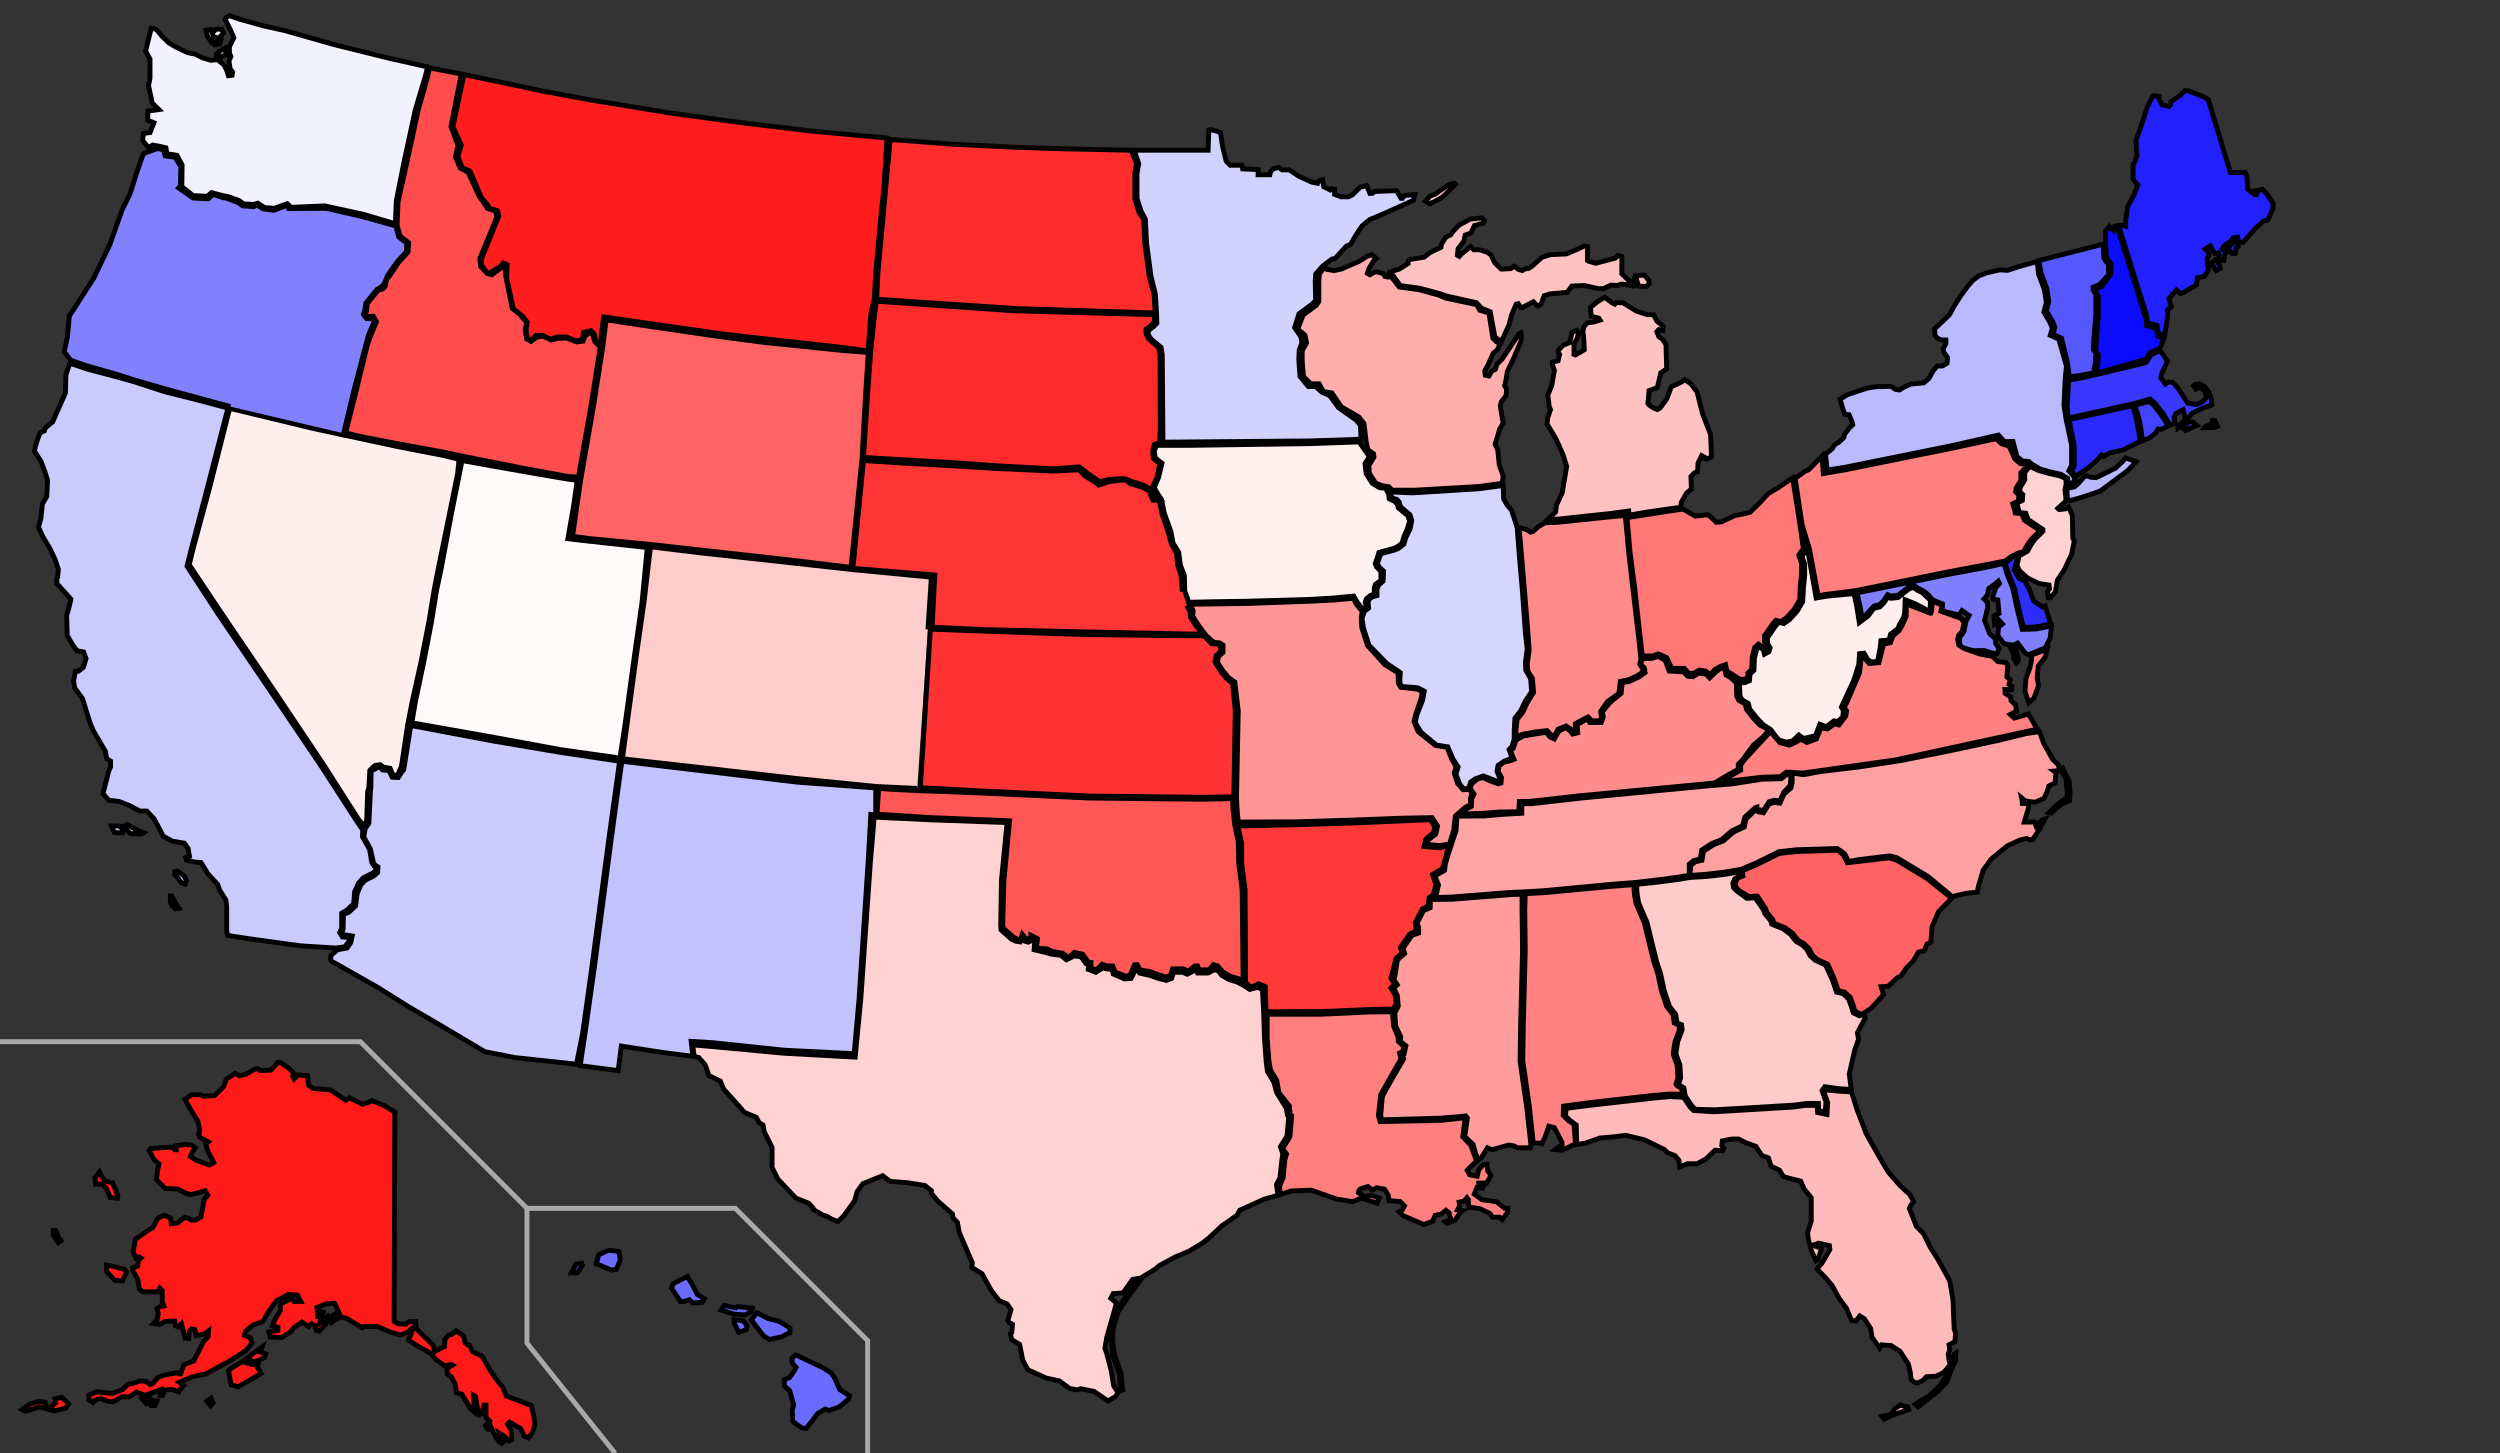 <ns0:svg xmlns:dc="http://purl.org/dc/elements/1.1/" xmlns:ns0="http://www.w3.org/2000/svg" xmlns:ns1="http://www.inkscape.org/namespaces/inkscape" xmlns:ns2="http://sodipodi.sourceforge.net/DTD/sodipodi-0.dtd" xmlns:ns4="http://creativecommons.org/ns#" xmlns:rdf="http://www.w3.org/1999/02/22-rdf-syntax-ns#" enable-background="new 0 0 1020 593" height="593px" id="Layer_1" version="1.1" viewBox="0 0 1020 593" width="1020px" x="0px" y="0px" ns2:docname="electoral_map.svg" ns1:version="0.91 r13725" xml:space="preserve"><ns0:rect x="0" y="0" width="1020" height="593" fill="#333333" stroke="none"/><ns0:defs id="defs59" /><ns2:namedview bordercolor="#666666" borderopacity="1" gridtolerance="10" guidetolerance="10" id="namedview57" objecttolerance="10" pagecolor="#ffffff" showgrid="false" ns1:current-layer="outlines" ns1:cx="411.29032" ns1:cy="461.01613" ns1:pageopacity="0" ns1:pageshadow="2" ns1:window-height="762" ns1:window-maximized="0" ns1:window-width="1275" ns1:window-x="0" ns1:window-y="0" ns1:zoom="2.4313725" /><ns0:title id="title3">House map</ns0:title><ns0:g id="outlines"><ns0:path d="M161.1,453.7l-0.3,85.397l1.6,1l3.1,0.2l1.5-1.1h2.6l0.2,2.897l7,6.803l0.5,2.6l3.4-1.9l0.6-0.197   l0.3-3.103l1.5-1.6l1.1-0.2l1.9-1.5l3.1,2.1l0.6,2.9l1.9,1.1l1.1,2.4l3.9,1.8l3.4,6l2.7,3.9l2.3,2.7l1.5,3.697l5,1.803l5.2,2.1   l1,4.4l0.5,3.1l-1,3.4l-1.8,2.3l-1.6-0.8l-1.5-3.103l-2.7-1.5l-1.8-1.1l-0.8,0.8l1.5,2.7l0.2,3.7l-1.1,0.5l-1.9-1.9l-2.1-1.3   l0.5,1.6l1.3,1.8l-0.8,0.803c0,0-0.8-0.303-1.3-1c-0.5-0.603-2.1-3.4-2.1-3.4l-1-2.3c0,0-0.3,1.3-1,1c-0.6-0.3-1.3-1.5-1.3-1.5   l1.8-1.9l-1.5-1.5v-5h-0.8l-0.8,3.4l-1.1,0.5l-1-3.7l-0.6-3.7l-0.8-0.5l0.3,5.7v1.1l-1.5-1.3l-3.6-6l-2.1-0.5l-0.6-3.7l-1.6-2.897   l-1.6-1.103v-2.3l2.1-1.3l-0.5-0.3l-2.6,0.6l-3.4-2.397l-2.6-2.9l-4.8-2.6l-4-2.603l1.3-3.2V542l-1.8,1.6l-2.9,1.103l-3.7-1.103   l-5.7-2.397h-5.5l-0.6,0.5l-6.5-3.9l-2.1-0.3l-2.7-5.8l-3.6,0.3l-3.6,1.5l0.5,4.5l1.1-2.9l1,0.303l-1.5,4.397l3.2-2.7l0.6,1.603   l-3.9,4.397l-1.3-0.3l-0.5-1.897l-1.3-0.803l-1.3,1.103l-2.7-1.8l-3.1,2.1l-1.8,2.1l-3.4,2.103l-4.7-0.2l-0.5-2.1l3.7-0.603v-1.3   l-2.3-0.6l1-2.4l2.3-3.9v-1.8l0.2-0.8l4.4-2.3l1,1.3h2.7l-1.3-2.6l-3.7-0.303l-5,2.7l-2.4,3.4l-1.8,2.6l-1.1,2.3l-4.2,1.5   l-3.1,2.603l-0.3,1.6l2.3,1l0.8,2.103l-2.7,3.197l-6.5,4.2l-7.8,4.2l-2.1,1.1l-5.3,1.103l-5.3,2.3l1.8,1.3l-1.5,1.5l-0.5,1.102   l-2.7-1l-3.2,0.198l-0.8,2.302h-1L65.6,567l-3.6,1.3l-2.9,1l-3.4-1.3l-2.9,1.899h-3.2l-2.1,1.301l-1.6,0.8l-2.1-0.3l-2.6-1.103   l-2.3,0.603l-1,1l-1.6-1.103V569.2l3.1-1.301l6.3,0.601l4.4-1.601l2.1-2.102l2.9-0.6l1.8-0.8l2.7,0.197l1.6,1.303l1-0.303   l2.3-2.697l3.1-1l3.4-0.601l1.3-0.3l0.6,0.5h0.8l1.3-3.7l4-1.5l1.9-3.7l2.3-4.5l1.6-1.5l0.3-2.6l-1.6,1.3l-3.4,0.603l-0.6-2.4   l-1.3-0.3l-1,1L77,546.1l-1.5-0.197L74,540.1l-1.3,1.303l-1.1-0.5l-0.3-1.9l-4,0.2l-2.1,1.1l-2.6-0.3l1.5-1.5l0.5-2.6L64,534l1.5-1   l1.3-0.2l-0.6-1.8v-4.4l-1-1l-0.8,1.5h-6.1l-1.5-1.3l-0.6-3.898l-2.1-3.602v-1l2.1-0.8l0.2-2.1l1.1-1.103l-0.8-0.5l-1.3,0.5   l-1.1-2.7l1-5l4.5-3.197l2.6-1.603l1.9-3.7l2.7-1.3l2.6,1.103l0.3,2.397l2.4-0.3l3.2-2.4l1.6,0.603l1,0.6h1.6l2.3-1.3l0.8-4.4   c0,0,0.3-2.897,1-3.397c0.6-0.5,1-1,1-1l-1.1-1.9l-2.6,0.801l-3.2,0.802l-1.9-0.5l-3.6-1.802l-5-0.198l-3.6-3.7l0.5-3.9l0.6-2.397   l-2.1-1.801l-1.9-3.699l0.5-0.801l6.8-0.5h2.1l1,1h0.6l-0.2-1.602l3.9-0.6l2.6,0.3l1.5,1.1l-1.5,2.103l-0.5,1.5l2.7,1.6l5,1.8   l1.8-1l-2.3-4.397l-1-3.2l1-0.8l-3.4-1.9l-0.5-1.1l0.5-1.603l-0.8-3.897l-2.9-4.7l-2.4-4.2l2.9-1.898h3.2l1.8,0.601l4.2-0.2   l3.7-3.6l1.1-3.103L96,437.9l1.6,1l2.7-0.603l3.7-2.1l1.1-0.2l1,0.8l4.5-0.2l2.7-3.1h1.1l3.6,2.397l1.9,2.103l-0.5,1.1l0.6,1.103   l1.6-1.603l3.9,0.302l0.3,3.698l1.9,1.5l7.1,0.603l6.3,4.199l1.5-1l5.2,2.601l2.1-0.601l1.9-0.802l4.8,1.9L161.1,453.7z M46,482.6   l2.1,5.303l-0.2,1L45,488.6l-1.8-4l-1.8-1.5H39l-0.2-2.6l1.8-2.4l1.1,2.4l1.5,1.5L46,482.6z M43.4,516.1l3.7,0.803l3.7,1l0.8,1   L50,522.6l-3.1-0.197l-3.4-3.603L43.4,516.1z M22.7,502l1.1,2.6l1.1,1.603l-1.1,0.8l-2.1-3.1V502H22.7z M9,575.1l3.4-2.3l3.4-1   l2.6,0.3l0.5,1.603l1.9,0.5l1.9-1.9l-0.3-1.6l2.7-0.603L28,572.7l-1.1,1.8l-4.4,1.1l-2.7-0.5l-3.7-1.1l-4.4,1.5l-1.6,0.3L9,575.1z    M57.9,570.6l1.6,1.9l2.1-1.6l-1.5-1.303L57.9,570.6z M60.8,573.6l1.1-2.3l2.1,0.3l-0.8,1.9h-2.4V573.6L60.8,573.6z M84.4,571.7   l1.5,1.8l1-1.1l-0.8-1.9L84.4,571.7z M93.2,559.2l1.1,5.8l2.9,0.8l5-2.897l4.4-2.603L105,557.9l0.5-2.4l-2.1,1.3l-2.9-0.8l1.6-1.1   l1.9,0.8l3.9-1.8l0.5-1.5L106,551.6l0.8-1.897l-2.7,1.897l-4.7,3.603l-4.8,2.897L93.2,559.2z M135.5,539.4l2.4-1.5l-1-1.803l-1.8,1   L135.5,539.4z" fill="#FF1A1A" id="AK" style="stroke-width:2;stroke-miterlimit:4;stroke-dasharray:none;stroke:#000000;stroke-opacity:1" /><ns0:path d="M233.1,519.3l1.9-3.6l2.3-0.3l0.3,0.8l-2.1,3.1H233.1z M243.3,515.6l6.1,2.603l2.1-0.3l1.6-3.9   l-0.6-3.4l-4.2-0.5l-4,1.803L243.3,515.6z M274,525.6l3.7,5.5l2.4-0.3l1.1-0.5l1.5,1.3l3.7-0.197l1-1.5l-2.9-1.803l-1.9-3.697   l-2.1-3.603l-5.8,2.9L274,525.6z M294.2,534.5l1.3-1.9l4.7,1l0.6-0.5l6.1,0.603l-0.3,1.3l-2.6,1.5l-4.4-0.3L294.2,534.5z    M299.5,539.7l1.9,3.897l3.1-1.1l0.3-1.6l-1.6-2.103l-3.7-0.3V539.7L299.5,539.7z M306.5,538.5l2.3-2.9l4.7,2.4l4.4,1.1l4.4,2.7   v1.9l-3.6,1.8l-4.8,1l-2.4-1.5L306.5,538.5z M323.1,554.1l1.6-1.3l3.4,1.603l7.6,3.6l3.4,2.1l1.6,2.4l1.9,4.4l4,2.6l-0.3,1.3   l-3.9,3.2l-4.2,1.5l-1.5-0.6l-3.1,1.8l-2.4,3.2l-2.3,2.897l-1.8-0.2l-3.6-2.6l-0.3-4.5l0.6-2.4l-1.6-5.697l-2.1-1.803l-0.2-2.6   l2.3-1l2.1-3.1l0.5-1l-1.6-1.803L323.1,554.1z" fill="#6B6BFF" id="HI" style="stroke-width:2;stroke-miterlimit:4;stroke-dasharray:none;stroke:#000000;stroke-opacity:1" /><ns0:path d="M625.6,466.8l-1.6-15.2l-2.7-18.8l0.2-14.1l0.8-31l-0.2-16.7l0.2-6.4l7.8-0.397L657.9,361.6   l8.897-0.697l-0.1,2.197l0.2,2.103l0.6,3.397l3.4,7.9l2.397,9.9l1.5,6.1l1.603,4.8l1.5,7l2.1,6.3l2.6,3.4l0.5,3.4l1.9,0.8l0.2,2.1   l-1.8,4.8l-0.5,3.2l-0.2,1.9l1.6,4.397l0.3,5.303l-0.8,2.397l0.603,0.8l1.5,0.8l1,2.5H680.6L673.8,447l-25.5,2.899l-10.397,1.398   l-0.103,3.8l1.8,1.802l2.603,1.898l0.6,7.9l-5.5,2.6l-2.7-0.3l2.7-1.9v-1l-3.1-6l-2.3-0.6l-1.5,4.397l-1.303,2.7l-0.6-0.2h-2.9   V466.8z" fill="#FF8181" id="AL" style="stroke-width:2;stroke-miterlimit:4;stroke-dasharray:none;stroke:#000000;stroke-opacity:1" /><ns0:path d="M591,345l-3.8,0.9l-6.2-0.5l0.7-3l3.2-2.7l0.5-2.3l-1.803-3l-11,0.5l-20.8,0.897l-23.3,0.7L505,337   l1.6,6.9v8.197l1.4,11l0.2,37.803l2.3,1.897l3-1.397l2.7,1.1l0.397,10.3l22.9-0.1l18.9-0.8l10.1-0.2l1.1-2.103l-0.3-3.5l-1.8-3   l1.6-1.5l-1.6-2.5l0.7-2.5l1.397-5.6l2.5-2.1l-0.696-2.301l3.697-5.397l2.7-1.4l-0.1-1.5l-0.3-1.8l2.897-5.6l2.4-1.303l0.398-3.397   l1.802-1.2l0.898-4.2l-1.301-4l4-2.397l0.601-2l1.2-4.303L591,345z" fill="#FF3838" id="AR" style="stroke-width:2;stroke-miterlimit:4;stroke-dasharray:none;stroke:#000000;stroke-opacity:1" /><ns0:path d="M137.7,387.5l-2.6,2.2l-0.3,1.5l0.5,1l18.9,10.7l12.1,7.6l14.7,8.6l16.8,10l12.3,2.4l25.1,2.7   l2.5-12.5l3.8-27.2l7-52.9l4.3-31l-24.6-3.697L201,302.3l-33.4-6.3l-2.9,18.1l-0.5,0.5l-1.7,2.603L160,317.1l-1.3-2.697L156,314.1   l-0.9-1.1h-0.9l-0.9,0.6l-1.9,1l-0.1,7l-0.2,1.7l-0.6,12.603L149,338.1l-0.6,3.303l2.7,4.897l1.3,5.8l0.8,1l1,0.603l-0.1,2.3   l-1.6,1.4l-3.4,1.697l-1.9,1.9l-1.5,3.7l-0.6,4.897l-2.9,2.7l-2.1,0.7l-0.1,5.8l-0.5,1.7l0.5,0.8l3.7,0.603l-0.6,2.697l-1.5,2.2   L137.7,387.5z" fill="#CBCBFF" id="AZ" style="stroke-width:2;stroke-miterlimit:4;stroke-dasharray:none;stroke:#000000;stroke-opacity:1" /><ns0:path d="M136.9,386.8l3.8-0.5l1.5-2l0.7-1.897l-3.2-0.103l-1.1-1.8l0.8-1.7v-6.2l2.2-1.3l2.7-2.6l0.4-4.9   l1.6-3.5l1.9-2.1l3.3-1.7l1.3-0.7l0.8-1.5l-0.9-0.897l-1-1.5l-0.9-5.303l-2.9-5.197l0.1-2.803l-2.2-3.197l-15-23.2l-19.4-28.7   l-22.4-33L76.3,231l1.8-7.2l6.8-25.9l8.1-31.4l-12.4-3.3l-13.5-3.4l-12.6-4.1l-7.5-2.1l-11.4-3l-7.1-2.4l-1.6,4.7l-0.2,7.4   l-5.2,11.8l-3.1,2.6l-0.3,1.1l-1.8,0.8l-1.5,4.2L14,184l2.7,4.2l1.6,4.2l1.1,3.6l-0.3,6.5l-1.8,3.1l-0.6,5.8l-1,3.7l1.8,3.9   l2.7,4.5l2.3,4.8l1.3,4l-0.3,3.2l-0.3,0.5v2.1l5.7,6.3l-0.5,2.4l-0.6,2.3l-0.6,1.9l0.2,8.2l2.1,3.7l1.9,2.6l2.7,0.5l1,2.7l-1.1,3.6   l-2.1,1.6h-1.1l-0.8,3.9l0.5,2.9l3.2,4.4l1.6,5.3l1.5,4.7l1.3,3.1l3.4,5.8l1.5,2.6l0.5,2.9l1.6,1v2.4l-0.8,1.897l-1.8,7.103   L42,323.8l2.4,2.7l4.2,0.5l4.5,1.8L57,330.9h2.9l2.9,3.1l2.6,4.8l1.1,2.3l3.9,2.103l4.8,0.8l1.5,2.1l0.6,3.2l-1.5,0.603l0.3,1   l3.2,0.8l2.7,0.2l2.9,4.697l3.9,4.2l0.8,2.3l2.6,4.2l0.3,3.2v9.4l0.5,1.8l10,1.5l19.7,2.7L136.9,386.8z M48.8,337l1.3,1.5l-0.2,1.3   l-3.2-0.1l-0.6-1.2l-0.6-1.5H48.8L48.8,337z M50.7,337l1.2-0.6l3.6,2.1l3.1,1.2l-0.9,0.6l-4.5-0.2l-1.6-1.6L50.7,337z M71.4,356.8   l1.8,2.3l0.8,1l1.5,0.603l0.6-1.5l-1-1.8l-2.7-2l-1.1,0.197v1.2H71.4L71.4,356.8z M70,365.5l1.8,3.2L73,370.6l-1.5,0.2l-1.3-1.2   c0,0-0.7-1.5-0.7-1.897c0-0.4,0-2.2,0-2.2L70,365.5L70,365.5z" fill="#CACAFF" id="CA" style="stroke-width:2;stroke-miterlimit:4;stroke-dasharray:none;stroke:#000000;stroke-opacity:1" /><ns0:path d="M378.6,256.8l1.4-21.3l-32.1-3.1l-24.5-2.7l-37.3-4.1l-20.7-2.5l-2.6,22.2l-3.2,22.4l-3.8,28   l-1.5,11.1l-0.3,2.8l33.9,3.803l37.7,4.3l32,3.2l16.6,0.8" fill="#FFCCCC" id="CO" style="stroke-width:2;stroke-miterlimit:4;stroke-dasharray:none;stroke:#000000;stroke-opacity:1" /><ns0:path d="M873.2,180.1l-0.603-4.2l-0.8-4.4l-1.6-6l-4.2,0.9l-21.8,4.8l0.6,3.3l1.5,7.3v8.1l-1.1,2.3l1.8,2.1   l5-3.4l3.6-3.2l1.9-2.1l0.8,0.6l2.7-1.5l5.2-1.1L873.2,180.1z" fill="#2A2AFF" id="CT" style="stroke-width:2;stroke-miterlimit:4;stroke-dasharray:none;stroke:#000000;stroke-opacity:1" /><ns0:path d="M822.4,230.4l0.6-2.1v-1.2l-1.3-0.1l-2.103,1.6l-1.5,1.5l1.5,4.2l2.303,5.7l2.1,9.7l1.6,6.3l5-0.2   l6.103-1.2l-2.3-7.4l-1,0.5l-3.603-2.4l-1.8-4.7l-1.9-3.6l-2.3-1l-2.1-3.6L822.4,230.4z" fill="#2D2DFF" id="DE" style="stroke-width:2;stroke-miterlimit:4;stroke-dasharray:none;stroke:#000000;stroke-opacity:1" /><ns0:path d="M755.4,445.5l2.3,7.3l3.7,9.7l5.3,9.4l3.7,6.3l4.8,5.5l4,3.7l1.6,2.897l-1.1,1.3L779,493l2.9,7.4   l2.897,2.897l2.603,5.3l3.6,5.803l4.5,8.197l1.3,7.603l0.5,12l0.603,1.8l-0.303,3.4l-2.397,1.3l0.3,1.897l-0.6,1.9l0.3,2.4   l0.5,1.897L793,560l-3.1,1.5l-3.9,0.2l-1.5,1.6l-2.4,1l-1.3-0.5l-1.1-1l-0.3-2.897l-0.803-3.4l-3.397-5.2L771.6,549l-3.897-0.3   l-0.8,1.3l-3.103-4.4l-0.6-3.6l-2.603-4l-1.8-1.1l-1.6,2.1l-1.8-0.3l-2.103-5l-2.897-3.9l-2.9-5.3l-2.6-3.1l-3.603-3.7l2.103-2.4   l3.197-5.5l-0.197-1.6l-4.5-1l-1.603,0.6l0.3,0.603l2.603,1l-1.5,4.5l-0.8,0.5l-1.803-4l-1.3-4.803l-0.3-2.697l1.5-4.7v-9.5l-3-3.7   l-1.3-3.1l-5.2-1.303l-1.9-0.6l-1.6-2.6l-3.4-1.603l-1.1-3.397l-2.7-1l-2.397-3.7l-4.2-1.5l-2.9-1.5h-2.6l-4,0.8l-0.2,1.899l0.8,1   l-0.5,1.101l-3.1-0.2L696,472.9l-3.6,1.897h-3.9l-3.2,1.3L685,473.4l-1.6-1.9l-2.9-1.1l-1.6-1.5L670.8,465l-7.6-1.8l-4.4,0.6   l-6,0.5l-6,2.103l-3.5,0.6l-0.2-8l-2.6-1.9l-1.8-1.8l0.3-3.1l10.2-1.3l25.5-2.9l6.8-0.6l5.4,0.3l2.6,3.897l1.5,1.5l8.1,0.5   L709.9,453l21.5-1.3l5.397-0.7h4.603l0.197,2.9l3.803,0.8l0.3-4.8l-1.603-4.5l1-0.7l5.103,0.5L755.4,445.5z M767.9,577.9   l2.397-0.603l1.3-0.2l1.5-2.3l2.303-1.6l1.3,0.5l1.7,0.3l0.397,1.1l-3.5,1.2l-4.2,1.5l-2.3,1.2L767.9,577.9z M781.4,572.9   l1.197,1.1l2.7-2.1l5.3-4.2l3.7-3.9l2.5-6.6l1-1.7l0.2-3.4l-0.7,0.5l-1,2.803l-1.5,4.6l-3.2,5.3l-4.397,4.2l-3.4,1.9L781.4,572.9z" fill="#FFBBBB" id="FL" style="stroke-width:2;stroke-miterlimit:4;stroke-dasharray:none;stroke:#000000;stroke-opacity:1" /><ns0:path d="M689.6,358l-4.8,0.8L676.4,359.9L667.8,360.8v2.2l0.2,2.1l0.6,3.4l3.4,7.9l2.4,9.897l1.5,6.103   l1.6,4.8l1.5,7l2.1,6.3l2.603,3.4l0.5,3.397l1.897,0.8l0.2,2.103l-1.8,4.8l-0.5,3.2l-0.2,1.897l1.603,4.4l0.3,5.3l-0.8,2.4l0.6,0.8   l1.5,0.8l0.6,3.4l2.603,3.897l1.5,1.5l7.897,0.2l10.803-0.6l21.5-1.302l5.397-0.698h4.603l0.197,2.897l2.603,0.8l0.3-4.397   l-1.6-4.5l1.1-1.603l5.8,0.803l5,0.3l-0.8-6.3l2.3-10l1.5-4.2l-0.5-2.603l3.3-6.197l-0.5-1.4l-1.897,0.7l-2.603-1.3l-0.6-2.103   l-1.3-3.6l-2.3-2.103l-2.603-0.6l-1.6-4.8l-2.9-6.3l-4.2-1.9l-2.1-1.9l-1.3-2.6l-2.103-1.9l-2.3-1.3l-2.3-2.897l-3.1-2.302   l-4.5-1.801l-0.5-1.5L720,372.7l-0.5-1.5l-3.4-4.9l-3.397,0.2l-4.103-3l-1.3-1.3l-0.3-1.8l0.8-1.9l2.4-1.2l-1.103-1.2l0.103-0.3   l-5.8,1l-7,0.8L689.6,358z" fill="#FFCACA" id="GA" style="stroke-width:2;stroke-miterlimit:4;stroke-dasharray:none;stroke:#000000;stroke-opacity:1" /><ns0:path d="M566.6,201.6l0.2,1.9l2.3,1.1l1.103,1.3l0.3,1.3l3.9,3.2l0.697,2.2l-0.8,2.9l-1.5,3.5l-0.8,2.7   l-2.2,1.6l-1.7,0.6l-5.5,1.5l-0.697,2.3L561.1,230l0.603,1.4l1.7,1.7v3.7l-2.2,1.6l-0.5,1.5v2.5l-1.5,0.5l-1.7,1.4l-0.5,1.5   l0.5,1.7l-1.4,1.2l-2.3-2.9l-1.5-2.6L544,244l-10.2,0.6l-25,0.7l-13,0.2l-9.397,0.2l-1.303,0.1l-1.697-4.5l-0.2-6.6l-1.603-4.1   l-0.697-5.3l-2.303-3.7l-0.897-4.8l-2.7-7.5l-1.1-5.4l-1.4-2.2l-1.6-2.7l1.8-4.3l1.397-5.7l-2.697-2.1l-0.5-2.7l0.897-2.5h1.7H485   l49.6-0.7l19.9-0.7l1.9,2.7l1.8,2.6l0.5,0.8l-1.8,2.7l0.5,4.2l2.5,3.9l3,1.8l2.397,0.2L566.6,201.6z" fill="#FFF0F0" id="IA" style="stroke-width:2;stroke-miterlimit:4;stroke-dasharray:none;stroke:#000000;stroke-opacity:1" /><ns0:path d="M162.1,181c-22.6-4.3-14.1-2.8-21.1-4.4l4.4-17.5l4.3-17.7l1.4-4.2l2.5-5.9l-1.3-2.3l-2.5,0.1   l-0.8-1l0.5-1.1l0.3-3.1l4.5-5.5l1.8-0.5l1.1-1.1l0.6-3.2l0.9-0.7l3.9-5.8l3.9-4.3l0.2-3.8l-3.4-2.6L162,92l0.4-9.7l3.7-16.5   l4.5-20.8l3.8-13.5l0.8-3.8l13,2.5L184,51.7l2.9,7.7l-1.1,4.6l2,4.6l3.2,1.7l4.5,9.8l2.7,3.8l0.6,1.1l3.4,1.1l0.5,2.5l-6.9,16.8   l0.3,3.3l2.7,2.9l1.9,0.5l4.8-3.6l0.4-0.5l0.2,0.8l0.3,4.1l2.6,12.9l3.5,2.7l0.4,0.8l2.1,2.4l-0.8,2.8l0.7,3.8l1.9,0.9l2.1-1.6   l2.6-0.5l3.4,1.6l2.5-0.6l3.8-0.2l4,1.6l2.7-0.3l0.9-2.3l2.5-1.6l0.7,1.7l0.6,2.2l2.3,2.5l-3.8,24l-5.1,29l-4.2-0.3l-8.2-1.5   l-9.8-1.8l-12.2-2.4l-12.5-2.5l-8.5-1.8l-9.3-1.7L162.1,181z" fill="#FF4D4D" id="ID" style="stroke-width:2;stroke-miterlimit:4;stroke-dasharray:none;stroke:#000000;stroke-opacity:1" /><ns0:path d="M617.8,301.5v-3.6l0.3-4.9l2.4-3.1l1.8-3.8l2.603-3.9l-0.4-5.3l-2-3.5l-0.1-3.3l0.697-5.3l-0.8-7.2   l-1.1-15.8l-1.3-15l-0.9-11.6l-0.3-0.9l-0.8-2.6L616.6,208l-1.6-1.8l-1.5-2.6l-0.2-5.5l-9.897,1.3l-27.2,1.7l-8.7-0.4l0.2,2.4   l2.3,0.7l0.9,1.1l0.5,1.8l3.897,3.4l0.7,2.3l-0.7,3.4l-1.8,3.7l-0.7,2.5l-2.3,1.8l-1.8,0.7l-5.3,1.4l-0.7,1.8L562,230l0.7,1.4   l1.8,1.6l-0.2,4.1l-1.8,1.6l-0.7,1.6v2.7l-1.8,0.5l-1.6,1.1l-0.2,1.4l0.2,2.1l-1.7,1.3l-1,2.8l0.5,3.7l2.3,7.3l7.3,7.5l5.5,3.7   l-0.2,4.3l0.9,1.4l6.4,0.5l2.697,1.4l-0.697,3.7l-2.303,5.9l-0.697,3.2l2.3,3.9l6.397,5.3l4.603,0.7l2.1,5l2.103,3.2l-0.9,3   l1.6,4.1l1.803,2.1l1.897-0.8l0.7-2.2l2-1.397l3.2-1.103l3.1,1.2l2.9,1.103l0.8-0.2l-0.1-1.2l-1.103-2.8l0.4-2.4l2.3-1.6l2.4-1   l1.197-0.4l-0.6-1.3l-0.8-2.199l1.2-1.301L617.8,301.5z" fill="#D5D5FF" id="IL" style="stroke-width:2;stroke-miterlimit:4;stroke-dasharray:none;stroke:#000000;stroke-opacity:1" /><ns0:path d="M618.4,300.9l0.1-2.9l0.5-4.5l2.3-2.9l1.8-3.9l2.603-4.2l-0.5-5.8l-1.8-2.7l-0.303-3.2l0.803-5.5   l-0.5-7l-1.303-16l-1.3-15.4l-1-11.7l3.103,0.9l1.5,1l1.1-0.3l2.1-1.9l2.803-1.6l5.1-0.2l22-2.3l5.6-0.5l1.5,16l4.303,36.8l0.6,5.8   L669,271l1.2,1.8l0.1,1.4l-2.5,1.6l-3.5,1.6l-3.2,0.6l-0.6,4.9l-4.6,3.3l-2.803,4l0.303,2.4l-0.603,1.5h-3.3l-1.6-1.6l-2.5,1.3   l-2.7,1.5l0.2,3.101l-1.2,0.302l-0.5-1l-2.2-1.5l-3.3,1.3l-1.603,3l-1.397-0.8l-1.5-1.603l-4.5,0.5l-5.603,1L618.4,300.9z" fill="#FF8A8A" id="IN" style="stroke-width:2;stroke-miterlimit:4;stroke-dasharray:none;stroke:#000000;stroke-opacity:1" /><ns0:path d="M503.4,325.1l-12.603,0.2l-46.1-0.5l-44.603-2.1l-24.6-1.3l4.1-64.7l21.799,0.8l40.5,1.4   l44.101,0.5h5.1l3.2,3.2l2.8,0.2l0.9,1.1v2l-1.8,1.6l-0.5,2.6l2.2,3.6l2.5,3.1l2.5,2L504,290L503.4,325.1z" fill="#FF3333" id="KS" style="stroke-width:2;stroke-miterlimit:4;stroke-dasharray:none;stroke:#000000;stroke-opacity:1" /><ns0:path d="M721.8,297.8l-2.3,2.7l-4.2,3.6L711,310l-1.8,1.8v2.103l-3.9,2.1l-5.7,3.4l-3.5,0.397l-51.897,4.9   l-15.8,1.8L623.8,327H619.9l-0.2,4.2l-8.2,0.1l-7,0.603l-10.4,0.197l1.9-0.197l2.2-1.803l2.1-1.1l0.2-3.2l0.9-1.8l-1.603-2.5   l0.8-1.9l2.303-1.8l2.1-0.6l2.7,1.3l3.6,1.3l1.103-0.3l0.197-2.3l-1.3-2.4l0.3-2.3l1.9-1.5l2.6-0.6l1.603-0.603l-0.8-1.8   L616.3,306.1l1.103-0.801l1.1-3.3l3-1.7l5.8-1l3.603-0.5l1.5,1.9l1.8,0.8l1.8-3.2l2.9-1.5l1.897,1.602l0.8,1.101l2.103-0.5   l-0.2-3.4l2.9-1.6l1.1-0.8l1.1,1.6h4.7l0.8-2.1l-0.3-2.3l2.9-3.6l4.7-3.9l0.5-4.5l2.697-0.3l3.9-1.8l2.7-1.9l-0.3-1.9l-1.5-1.5   l0.6-2.2l4.1-0.2l2.4-0.8l2.9,1.6l1.6,4.4l5.8,0.3l1.8,1.8l2.103,0.2l2.397-1.5l3.103,0.5l1.3,1.5l2.7-2.6l1.8-1.3h1.6l0.602,2.7   l1.801,1l2.399,2.2l0.198,5.5l0.802,1.6l2.601,1.5l0.6,2.3l2.9,3.7l2.6,2.7L721.8,297.8z" fill="#FF8D8D" id="KY" style="stroke-width:2;stroke-miterlimit:4;stroke-dasharray:none;stroke:#000000;stroke-opacity:1" /><ns0:path d="M602.2,473l-1-2.6L600.1,467.3l-3.3-3.5l0.9-6.8l-0.103-1.1l-1.3,0.3l-8.2,0.897l-25,0.5   L562.4,455.2l0.897-8.5l3.3-5.9l5-8.7L571,429.7l1.3-0.7l0.5-2l-2.3-2.1l-0.1-1.9l-1.803-4.3l-0.5-5.9L558.4,412.9l-19.2,0.897H517   v9.603l0.7,9.397l0.7,3.9l2.5,4.1l0.897,5l4.3,5.5l0.2,3.2l0.7,0.7l-0.7,8.5l-3,5l1.603,2.1l-0.7,2.5l-0.7,7.3l-1.4,3.2   l0.103,3.603l4.7-1.5l8.1-0.303l10.3,3.603l6.5,1.1l3.7-1.5l3.2,1.103l3.2,1l0.8-2.103l-3.2-1.1l-2.6,0.5l-2.7-1.603   c0,0,0.2-1.3,0.8-1.5c0.6-0.197,3.1-1,3.1-1l1.803,1.5l1.8-1l3.2,0.603l1.5,2.397l0.3,2.303l4.5,0.3l1.8,1.8l-0.8,1.6l-1.3,0.803   l1.6,1.6l8.4,3.6l3.6-1.3l1-2.397l2.6-0.603l1.803-1.5l1.3,1l0.8,2.9l-2.3,0.8l0.6,0.6l3.4-1.3l2.3-3.397l0.8-0.5l-2.1-0.303   l0.8-1.6l-0.2-1.5l2.103-0.5l1.1-1.3l0.6,0.8c0,0-0.197,3.1,0.603,3.1s4.2,0.603,4.2,0.603l4,1.897l1,1.5h2.897l1.103,1l2.3-3.1   V493h-1.3l-3.4-2.7l-5.8-0.8l-3.2-2.3l1.1-2.7l2.302,0.3l0.198-0.6l-1.8-1v-0.5h3.2l1.8-3.103L607,477.7l-0.3-2.7l-1.5,0.2   l-1.9,2.1l-0.6,2.603L599.6,479.3l-1-1.8l1.803-1.9l2-1.8L602.2,473z" fill="#FF7F7F" id="LA" style="stroke-width:2;stroke-miterlimit:4;stroke-dasharray:none;stroke:#000000;stroke-opacity:1" /><ns0:path d="M900,173.9l2.2-0.7l0.5-1.7l1,0.1l1,2.3l-1.3,0.5l-3.9,0.1L900,173.9z M890.6,174.7l2.303-2.6h1.6   l1.8,1.5l-2.397,1l-2.2,1L890.6,174.7z M855.8,152.7l17.5-4.2l2.3-0.6l2.103-3.2l3.7-1.7l2.897,4.4l-2.397,5.2l-0.303,1.5l1.9,2.6   l1.1-0.8h1.803l2.3,2.6l3.897,6l3.603,0.5l2.3-1l1.8-1.8l-0.8-2.7l-2.1-1.6l-1.5,0.8l-1-1.3l0.5-0.5l2.1-0.2l1.8,0.8l1.9,2.4l1,2.9   l0.3,2.4l-4.2,1.5l-3.897,1.9l-3.9,4.5l-1.9,1.5v-1l2.4-1.5l0.5-1.8l-0.8-3.1l-2.9,1.5l-0.8,1.5l0.5,2.3l-2.1,1l-2.7-4.5l-3.4-4.4   l-2.1-1.8l-6.5,1.9l-5.103,1.1l-21.8,4.8l-0.397-4.9l0.6-10.6l5.2-0.9L855.8,152.7z" fill="#3838FF" id="MA" style="stroke-width:2;stroke-miterlimit:4;stroke-dasharray:none;stroke:#000000;stroke-opacity:1" /><ns0:path d="M837,255.3l-6.1,1.3l-5.803,0.2l-1.8-7.1l-2.1-9.7l-2.3-5.7l-1.303-4.4l-7.5,1.6l-14.897,2.8   l-37.5,7.6l1.1,5l1,5.7l0.3-0.3l2.103-2.4l2.3-2.6l2.4-0.6l1.5-1.5l1.8-2.6l1.3,0.6l2.9-0.3l2.6-2.1l2-1.5l1.8-0.5l1.603,1.1   l2.897,1.5l1.9,1.8l1.2,1.5l4.1,1.7v2.9l5.5,1.3l1.1,0.5l1.4-2l2.9,2l-1.303,2.5l-0.8,4l-1.8,2.6v2.1l0.6,1.8l5.103,1.4l4.3-0.1   l3.1,1l2.103,0.3l1-2.1l-1.5-2.1v-1.8l-2.4-2.1l-2.1-5.5l1.3-5.3l-0.2-2.1l-1.3-1.3c0,0,1.5-1.6,1.5-2.3c0-0.6,0.5-2.1,0.5-2.1   l1.9-1.3l1.897-1.6l0.5,1l-1.5,1.6l-1.3,3.7l0.3,1.1l1.8,0.3l0.5,5.5l-2.1,1l0.3,3.6l0.5-0.2l1.103-1.9l1.6,1.8l-1.6,1.3   l-0.303,3.4l2.603,3.4l3.897,0.5l1.603-0.8l3.2,4.2l1.397,0.5l6.7-2.8l2-4L837,255.3z M820.3,264.3l1.103,2.5l0.197,1.8l1.103,1.9   c0,0,0.897-0.9,0.897-1.2c0-0.3-0.697-3.1-0.697-3.1l-0.7-2.3L820.3,264.3z" fill="#8080FF" id="MD" style="stroke-width:2;stroke-miterlimit:4;stroke-dasharray:none;stroke:#000000;stroke-opacity:1" /><ns0:path d="M923.2,77.3l1.897,2.1l2.303,3.7V85l-2.103,4.7l-1.897,0.6l-3.4,3.1l-4.8,5.5c0,0-0.603,0-1.3,0   c-0.603,0-1-2.1-1-2.1L911.1,97l-1,1.5L907.7,100l-1,1.5l1.6,1.5l-0.5,0.6l-0.5,2.7l-1.897-0.2v-1.6l-0.303-1.3l-1.5,0.3l-1.8-3.2   l-2.1,1.3l1.3,1.5l0.3,1.1l-0.8,1.3l0.3,3.1l0.2,1.6l-1.6,2.6l-2.9,0.5l-0.3,2.9l-5.3,3.1l-1.303,0.5l-1.6-1.5l-3.1,3.6l1,3.2   l-1.5,1.3l-0.2,4.4l-1.103,6.3l-2.5-1.2l-0.5-3.1l-3.897-1.1l-0.3-2.7l-7.303-23.4L864.4,92l1.397-0.1l1.5,0.4v-2.6l0.8-5.5   l2.603-4.7l1.5-4l-1.9-2.4v-6l0.8-1l0.803-2.7l-0.2-1.5l-0.2-4.8l1.8-4.8l2.9-8.9l2.1-4.2h1.3l1.303,0.2v1.1l1.3,2.3l2.7,0.6   l0.8-0.8v-1l4-2.9l1.8-1.8l1.5,0.2l6,2.4l1.9,1l9.1,29.9h6l0.8,1.9l0.2,4.8l2.9,2.3h0.8l0.2-0.5l-0.5-1.1L923.2,77.3z M902.3,107.5   l1.5-1.5l1.4,1.1l0.6,2.4l-1.7,0.9L902.3,107.5z M909,101.6l1.8,1.9c0,0,1.3,0.1,1.3-0.2c0-0.3,0.2-2,0.2-2l0.9-0.8l-0.8-1.8   l-2,0.7L909,101.6z" fill="#2121FF" id="ME" style="stroke-width:2;stroke-miterlimit:4;stroke-dasharray:none;stroke:#000000;stroke-opacity:1" /><ns0:path d="M581.6,82.1L583.4,80l2.197-0.8l5.4-3.9l2.3-0.6l0.5,0.5l-5.1,5.1l-3.3,1.9l-2.103,0.9L581.6,82.1z    M667.8,114.2l0.603,2.5l3.197,0.2l1.303-1.2c0,0-0.103-1.5-0.4-1.6c-0.3-0.2-1.6-1.9-1.6-1.9l-2.2,0.2l-1.603,0.2l-0.3,1.1   L667.8,114.2z M697.9,177.2l-3.2-8.2l-2.3-9.1l-2.4-3.2l-2.6-1.8L685.8,156l-3.897,1.8l-1.9,5l-2.7,3.7l-1.1,0.6l-1.5-0.6   c0,0-2.603-1.5-2.4-2.1s0.5-5,0.5-5l3.4-1.3l0.8-3.4l0.6-2.6l2.4-1.6l-0.3-10l-1.603-2.3l-1.3-0.8l-0.8-2.1l0.8-0.8l1.603,0.3   l0.197-1.6L676,131l-1.3-2.6H672.1l-4.5-1.5l-5.5-3.4H659.4l-0.603,0.6l-1-0.5l-3.1-2.3l-2.9,1.8l-2.897,2.3l0.3,3.6l1,0.3l2.1,0.5   l0.5,0.8l-2.6,0.8l-2.603,0.3l-1.5,1.8l-0.3,2.1l0.3,1.6l0.303,5.5l-3.603,2.1l-0.6-0.2v-4.2l1.3-2.4l0.6-2.4l-0.8-0.8l-1.897,0.8   l-1,4.2l-2.7,1.1l-1.8,1.9l-0.2,1l0.6,0.8l-0.6,2.6l-2.3,0.5v1.1l0.8,2.4l-1.103,6.1l-1.6,4l0.6,4.7l0.5,1.1l-0.8,2.4l-0.3,0.8   l-0.3,2.7l3.6,6l2.9,6.5l1.5,4.8l-0.8,4.7l-1,6l-2.4,5.2l-0.3,2.7l-3.3,3.1l4.397-0.2l21.4-2.3l7.3-1l0.1,1.7l6.9-1.2l10.3-1.5   l3.9-0.5l0.1-0.6l0.2-1.5l2.1-3.7l2-1.7l-0.197-5.1l1.6-1.6l1.1-0.3l0.2-3.6l1.5-3l1.103,0.6l0.197,0.6l0.803,0.2l1.897-1   L697.9,177.2z M567.5,111.2l0.7-0.6l2.7-0.8l3.6-2.3v-1l0.6-0.6l6-1l2.4-1.9l4.4-2.1l0.197-1.3l1.9-2.9l1.8-0.8l1.3-1.8l2.303-2.3   l4.397-2.4l4.7-0.5l1.1,1.1l-0.3,1l-3.7,1l-1.5,3.1l-2.3,0.8l-0.5,2.4l-2.397,3.2l-0.303,2.6l0.803,0.5l1-1.1l3.6-2.9l1.3,1.3h2.3   l3.2,1l1.5,1.1l1.5,3.1l2.7,2.7l3.9-0.2l1.5-1l1.6,1.3l1.6,0.5l1.303-0.8h1.1l1.6-1l4-3.6l3.4-1.1l6.6-0.3l4.5-1.9l2.603-1.3   l1.5,0.2v5.7l0.5,0.3l2.897,0.8l1.9-0.5l6.1-1.6l1.103-1.1l1.5,0.5v7l3.2,3.1l1.3,0.6l1.3,1l-1.3,0.3l-0.8-0.3l-3.7-0.5l-2.103,0.6   l-2.3-0.2l-3.2,1.5h-1.8l-5.8-1.3l-5.2,0.2l-1.897,2.6l-7,0.6l-2.4,0.8l-1.1,3.1l-1.303,1.1l-0.5-0.2l-1.5-1.6l-4.5,2.4h-0.6   l-1.1-1.6l-0.803,0.2l-1.897,4.4l-1,4l-3.2,7l-1.2-1l-1.397-1l-1.9-10.3l-3.5-1.4l-2.1-2.3l-12.103-2.7l-2.897-1l-8.2-2.2l-7.9-1.1   L567.5,111.2z" fill="#FFC2C2" id="MI" style="stroke-width:2;stroke-miterlimit:4;stroke-dasharray:none;stroke:#000000;stroke-opacity:1" /><ns0:path d="M471.9,128.5l-0.5-8.5l-1.803-7.3l-1.8-13.5l-0.5-9.8l-1.8-3.4l-1.6-5V70.7l0.697-3.9l-1.8-5.5   H492.9l0.3-8.2l0.6-0.2l2.3,0.5l1.9,0.8l0.8,5.5l1.5,6.1l1.603,1.6h4.8l0.3,1.5l6.3,0.3v2.1h4.8l0.301-1.3l1.1-1.1l2.3-0.6l1.3,1   h2.9l3.9,2.6l5.3,2.4l2.397,0.5l0.5-1l1.5-0.5l0.5,2.9l2.603,1.3l0.5-0.5l1.3,0.2v2.1l2.6,1h3.103l1.6-0.8l3.2-3.2l2.6-0.5   l0.803,1.8l0.5,1.3h1l1-0.8l8.897-0.3l1.8,3.1h0.603l0.7-1.1l4.397-0.4l-0.6,2.3l-3.9,1.8l-9.2,4.1l-4.8,2l-3.1,2.6l-2.4,3.6   l-2.3,3.9l-1.8,0.8l-4.5,5l-1.3,0.2l-3.803,2.9l-2.8,3.2l-0.2,3l0.2,7.8l-1.6,1.6L530,128l-1.8,5.7l2.5,3.6l0.5,2.5l-1.103,3   l-0.197,3.7l0.5,7.1l3.397,4.1h3l2.5,2.3l3.2,1.4l3.7,5l7.1,5l1.8,2.1l0.2,5.7l-20.6,0.7l-60.2,0.5l-0.3-35.7l-0.5-3l-4.103-3.4   l-1.1-1.8v-1.6l2.1-1.6l1.4-1.4L471.9,128.5z" fill="#D2D2FF" id="MN" style="stroke-width:2;stroke-miterlimit:4;stroke-dasharray:none;stroke:#000000;stroke-opacity:1" /><ns0:path d="M555.8,249.5l-2.5-3.1l-1.1-2.3l-7.8,0.7l-9.803,0.5l-25.397,0.9l-13.5,0.2l-7.9,0.1l-2.3,0.1   l1.3,2.5l-0.2,2.3l2.5,3.9l3.103,4.1l3.1,2.7l2.3,0.2l1.4,0.9v3l-1.8,1.6l-0.5,2.3l2.1,3.4l2.5,3l2.5,1.8l1.4,11.7l-0.7,35.3   l0.2,4.7l0.5,5.4L528.6,335.3l23.2-0.7l20.8-0.8l11.7-0.2l2.2,3.4l-0.7,3.3l-3.1,2.4l-0.603,1.8l5.4,0.5l3.9-0.7l1.697-5.5   l0.7-5.897l2.3-2l1.7-1.5l2.103-1l0.1-2.9l0.6-1.7l-1-1.7l-2.697,0.101l-2.2-2.603l-1.4-4.197l0.8-2.5l-1.897-3.4l-1.8-4.6   L585.6,304.1l-7-5.6l-1.697-4.1l0.8-3.2l2.1-6.1l0.5-2.9l-1.897-1l-6.9-0.8l-1-1.7l-0.1-4.2l-5.5-3.4l-7-7.8L555.6,256l-0.197-4.2   L555.8,249.5z" fill="#FF9696" id="MO" style="stroke-width:2;stroke-miterlimit:4;stroke-dasharray:none;stroke:#000000;stroke-opacity:1" /><ns0:path d="M624.6,467l-0.3,1.3h-5.2l-1.5-0.8l-2.1-0.3l-6.8,1.897l-1.8-0.8l-2.603,4.2l-1.1,0.8l-1.103-2.5   L601,466.9l-3.4-3.2l1.103-7.5l-0.7-0.9l-1.8,0.2l-8.2,0.7l-24.2,0.7l-0.5-1.603l0.7-8l3.4-6.2l5.3-9.1l-0.9-2.1h1.103l0.697-3.2   l-2.3-1.8l0.2-1.803l-2.1-4.6l-0.303-5.3l1.4-2.7l-0.4-4.3l-1.397-3l1.397-1.4l-1.397-2.1l0.5-1.8l0.897-6.2l3-2.7l-0.697-2.101   l3.697-5.302l2.7-0.897v-2.5l-0.7-1.4l2.7-5.3l2.7-1.101l0.1-3.399l8.7-0.101L616.4,365l4.6-0.2v6.4l0.2,16.7l-0.8,31l-0.2,14.1   l2.7,18.8L624.6,467z" fill="#FF9C9C" id="MS" style="stroke-width:2;stroke-miterlimit:4;stroke-dasharray:none;stroke:#000000;stroke-opacity:1" /><ns0:path d="M356.7,122.3l0.6-11.2l2.3-24.8c0.5-5,1.1-8.5,1.4-15.4l0.9-14.6l-30.7-2.8L302,50l-29.3-4   l-32.3-5.3L222,37.3l-32.7-6.9l-4.5,21.3l3.4,7.5l-1.4,4.6l1.8,4.6l3.2,1.4l4.6,10.8l2.7,3.2l0.5,1.1L203,86l0.5,2.1l-7.1,17.6v2.5   l2.5,3.2h0.9l4.8-3l0.7-1.1l1.6,0.7l-0.2,5.3l2.7,12.6l3,2.5l0.9,0.7l1.8,2.3l-0.5,3.4l0.7,3.4l1.1,0.9l2.3-2.3h2.7l3.2,1.6   l2.5-0.9h4.1l3.7,1.6l2.7-0.5l0.5-3l3-0.7l1.4,1.4l0.5,3.2l1.8,1.4l1.5-11.6l20.7,3l28.2,4l16.6,1.9l31.4,3.5l11,1.5l1.1-15.4   L356.7,122.3z" fill="#FF1D1D" id="MT" style="stroke-width:2;stroke-miterlimit:4;stroke-dasharray:none;stroke:#000000;stroke-opacity:1" /><ns0:path d="M832.1,298.5l1.7,4.7l3.603,6.5l2.397,2.397l0.603,2.303L838,314.6l0.8,0.603l-0.3,4.2l-2.6,1.3   l-0.603,2.1l-1.3,2.9l-3.7,1.6L827.9,327l-1.5-0.2l-1.603-1.3l0.3,1.3v1h1.9l0.8,1.3L825.9,335.4h4.197l0.603,1.6l2.3-2.3l1.3-0.5   l-1.897,3.6l-3.103,4.8H828l-1.1-0.5l-2.7,0.603L819,345.1l-6.5,5.303l-3.4,4.697l-1.897,6.5l-0.5,2.4l-4.7,0.5l-5.5,1.3l-9.9-8.2   L774,350l-2.9-0.8l-12.6,1.5l-4.3,0.8l-1.603-3.2l-3-2.1l-16.5,0.5l-7.3,0.8l-9.1,4.5l-6.103,2.6L709,354.9l-5.8,1l-7,0.8l-6.8,0.5   l0.5-4.103l1.8-1.5l2.7-0.6l0.6-3.7l4.2-2.7l3.897-1.5l4.2-3.6l4.4-2.101l0.6-3.102l3.9-3.898l0.6-0.199c0,0,0,1.1,0.8,1.1   c0.803,0,1.9,0.3,1.9,0.3l2.3-3.6l2.103-0.603l2.3,0.303l1.6-3.603l2.9-2.6l0.5-2.103v-4l4.5,0.7l7.1-1.3l15.8-1.9l17.103-2.6   l19.897-4l19.7-4.2l11.4-2.8L832.1,298.5z M836,331.5l2.6-2.5l3.2-2.6l1.5-0.603l0.2-2l-0.6-6.1l-1.5-2.3l-0.603-1.9l0.7-0.2   l2.7,5.5l0.397,4.4l-0.196,3.399l-3.4,1.5l-2.8,2.4l-1.103,1.2L836,331.5z" fill="#FFA1A1" id="NC" style="stroke-width:2;stroke-miterlimit:4;stroke-dasharray:none;stroke:#000000;stroke-opacity:1" /><ns0:path d="M471.3,127.7l-0.397-7.5l-2-7.3L467.1,99.3l-0.5-9.8l-2-3.1L463,81V70.7l0.7-3.9l-2.103-5.5   L433.2,60.7L414.6,60.1l-26.5-1.3l-24.9-1.9l-1.3,14.2l-1.4,15.1l-2.3,24.9l-0.5,11l56.8,3.8L471.3,127.7z" fill="#FF2C2C" id="ND" style="stroke-width:2;stroke-miterlimit:4;stroke-dasharray:none;stroke:#000000;stroke-opacity:1" /><ns0:path d="M484.2,247l1.397,2.7l0.103,2.1l2.397,3.7l2.7,3.2h-5l-43.5-0.9l-40.8-0.9l-21.2-1l1.1-21.3   l-33.4-2.7l4.3-44l15.5,1L388,190l17.8,1.1l23.8,1.1l10.7-0.5l2.103,2.3l4.8,3l1.1,0.9l4.3-1.4l3.9-0.5l2.7-0.2l1.8,1.4l5,1.6   l3,1.6l0.5,1.6l0.9,2.1h1.8h0.8l1,5.2l2.7,8l1.2,4.6l2.1,3.8l0.5,4.9l1.4,4.3l0.5,6.5" fill="#FF3434" id="NE" style="stroke-width:2;stroke-miterlimit:4;stroke-dasharray:none;stroke:#000000;stroke-opacity:1" /><ns0:path d="M880.8,142.4l0.9-1.1l1.1-3.3l-2.5-0.9l-0.5-3.1l-3.897-1.1l-0.303-2.7l-7.3-23.4l-4.6-14.5h-0.9   l-0.6,1.6l-0.603-0.5l-1-1l-1.5,1.9v5l0.303,5.7l1.897,2.7v4l-3.7,5.1l-2.6,1.1v1.1l1.1,1.8v8.6l-0.8,9.2l-0.2,4.8l1,1.3   l-0.197,4.5l-0.5,1.8l1.5,0.9l16.397-4.7l2.3-0.6l1.5-2.6L880.8,142.4z" fill="#0B0BFF" id="NH" style="stroke-width:2;stroke-miterlimit:4;stroke-dasharray:none;stroke:#000000;stroke-opacity:1" /><ns0:path d="M828.2,190.3l-2.103,2.4v3.1l-1.897,3.1l-0.2,1.6l1.3,1.3l-0.2,2.4l-2.3,1.1l0.8,2.7l0.2,1.1   l2.7,0.3l1,2.6l3.6,2.4l2.4,1.6v0.8l-3.2,3.1l-1.6,2.3l-1.5,2.7l-2.3,1.3l-1.2,0.7l-0.2,1.2l-0.6,2.6l1.1,2.2l3.2,2.9l4.8,2.3   l4,0.6l0.2,1.5l-0.8,1l0.3,2.7h0.8l2.1-2.4l0.803-4.8l2.697-4l3.103-6.5l1.1-5.5l-0.6-1.1l-0.2-9.4l-1.6-3.4l-1.103,0.8l-2.7,0.3   l-0.5-0.5l1.103-1l2.1-1.9l0.103-1.1l-0.4-3.4l0.5-2.7l-0.2-2.1l-2.6-1.1l-4.5-1l-3.9-1.1L828.2,190.3z" fill="#FFD2D2" id="NJ" style="stroke-width:2;stroke-miterlimit:4;stroke-dasharray:none;stroke:#000000;stroke-opacity:1" /><ns0:path d="M282.7,431l-0.7-6.1l8.6,0.5l29.5,3.1l28.4,1.4l2-22.303l3.7-55.897l1.1-19.4l2,0.3v-11.1   l-32.2-2.4l-36.9-4.397l-34.5-4.103l-4.2,30.803l-7,53.197l-3.8,26.9l-2,13.3l15.5,2l1.3-10l16.7,2.603L282.7,431z" fill="#C2C2FF" id="NM" style="stroke-width:2;stroke-miterlimit:4;stroke-dasharray:none;stroke:#000000;stroke-opacity:1" /><ns0:path d="M140.7,177.6l21,4.5l9.7,1.9l9.3,1.8l6.6,1.6l-0.6,5.9l-3.5,17.3l-4.1,20l-1.9,9.7l-2.2,13.3   l-3.2,16.4l-3.5,15.7l-2,10.2l-2.5,16.8l-0.5,1.1l-1.1,2.5l-1.9-0.1l-1.1-2.7l-2.7-0.5l-1.4-1l-2,0.3l-0.9,0.7l-1.3,1.3l-0.4,7   L150,323l-0.4,12.1l-1.3,1.7l-1.9-2.3l-14.5-22.7l-19.4-29L89.6,249l-12.4-18.6l1.6-6.6l7-25.9l7.9-31.3l33.6,8.1l13.7,3" fill="#FFEEEE" id="NV" style="stroke-width:2;stroke-miterlimit:4;stroke-dasharray:none;stroke:#000000;stroke-opacity:1" /><ns0:path d="M828.9,189.3l-1.103-1l-2.6-0.2l-2.3-1.9l-1.603-6.1l-3.5,0.1l-2.397-2.7l-19.4,4.4l-43,8.7   l-7.5,1.2l-0.7-6.5l1.4-1.1l1.3-1.1l1-1.6l1.8-1.1l1.9-1.8l0.5-1.6l2.1-2.7l1.103-1l-0.2-1l-1.3-3.1L752.6,169l-1.897-6.1   l2.897-1.8l4.4-1.5l4-1.3l3.2-0.5l6.3-0.2l1.9,1.3l1.6,0.2l2.1-1.3l2.603-1.1l5.2-0.5l2.1-1.8l1.8-3.2l1.603-1.9h2.1l1.9-1.1   l0.197-2.3l-1.5-2.1l-0.3-1.5l1.103-2.1v-1.5H792.1l-1.8-0.8l-0.8-1.1l-0.2-2.6l5.8-5.5l0.603-0.8l1.5-2.9l2.897-4.5l2.7-3.7   l2.103-2.4l2.397-1.8l3.103-1.2l5.5-1.3l3.197,0.2l4.5-1.5l7.603-2.1l0.5,5l2.397,6.5l0.803,5.2l-1,3.9l2.6,4.5l0.8,2.1l-0.8,2.9   l2.9,1.3l0.6,0.3l3.1,11l-0.5,5.1l-0.5,10.8l0.803,5.5l0.8,3.6l1.5,7.3v8.1l-1.103,2.3l1.803,2l0.8,1.7l-1.9,1.8l0.3,1.3l1.303-0.3   l1.5-1.3l2.3-2.6l1.1-0.6l1.602,0.6l2.3,0.2l7.898-3.9l2.9-2.7l1.3-1.5l4.2,1.6l-3.4,3.6l-3.898,2.9l-7.102,5.3l-2.6,1l-5.8,1.9   l-4,1.1l-1.2-0.5l-0.2-3.7l0.5-2.7l-0.2-2.1l-2.8-1.7l-4.5-1l-3.898-1.1L828.9,189.3z" fill="#B9B9FF" id="NY" style="stroke-width:2;stroke-miterlimit:4;stroke-dasharray:none;stroke:#000000;stroke-opacity:1" /><ns0:path d="M731.4,195l-6.103,4.1l-3.897,2.3l-3.4,3.7l-4,3.9l-3.2,0.8l-2.897,0.5l-5.5,2.6l-2.103,0.2   L696.9,210l-5.2,0.6l-2.603-1.5l-2.397-1.4l-4.9,0.7l-10.2,1.6l-7.8,1.2l1.3,14.6l1.803,13.7l2.6,23.4l0.6,4.8l4.103-0.1l2.397-0.8   l3.4,1.5l2.1,4.4h5.103l1.897,2.1l1.803-0.1l2.5-1.3l2.5,0.4l2,1.5l1.697-2.1l2.303-1.3l2.1-0.7l0.6,2.7l1.802,1l3.5,2.3l2.198-0.1   l1.102-1.1l-0.102-1.4l1.602-1.5l0.2-5l1-3.9l1.5-1.4l1.5,0.9l0.8,1.2l1.2-0.2l-0.399-2.4l-0.601-0.6v-2.4l1-1.3l2.3-3.4l1.301-1.5   l2.1,0.5l2.302-1.6l3.101-3.4l2.3-3.9l0.2-5.4l0.5-5v-4.7l-1.101-3.1l1-1.5l0.898-1l-1.398-9.8L731.4,195z" fill="#FF7676" id="OH" style="stroke-width:2;stroke-miterlimit:4;stroke-dasharray:none;stroke:#000000;stroke-opacity:1" /><ns0:path d="M375.3,322.6l-10.7-0.5l-6.4-0.5l0.3,0.2l-0.7,10.4l22,1.397L411.9,334.9L409.6,359.3l-0.5,17.8   l0.2,1.603l4.3,3.7l2.103,1.1l0.7-0.2l0.697-2.1l1.4,1.8h2.1v-1.4l2.7,1.4l-0.5,3.9l4.103,0.197l2.5,1.103l4.1,0.7l2.5,1.8   l2.3-2.103l3.4,0.7l2.5,3.4h0.897v2.3l2.303,0.7l2.3-2.3l1.8,0.697h2.5l0.9,2.5l4.8,1.803l1.397-0.7l1.803-4.103h1.1l1.1,2.103   l4.103,0.7l3.7,1.397l3,0.9l1.8-0.9l0.7-2.5h4.3l2.1,0.9l2.7-2.103h1.101l0.699,1.603h4.103l1.6-2.103l1.8,0.5l2.103,2.5   l3.199,1.803l3.198,0.897l1.9,1.103l-0.4-37.2l-1.397-11l-0.2-8.9l-1.4-6.5l-0.8-7.2l-0.1-3.8l-12.103,0.3l-46.397-0.5l-45-2.1   L375.3,322.6z" fill="#FF5656" id="OK" style="stroke-width:2;stroke-miterlimit:4;stroke-dasharray:none;stroke:#000000;stroke-opacity:1" /><ns0:path d="M140.2,176.8l4.3-17.9l4.7-17.9l1.1-4.2l2.4-5.6l-0.6-1.2h-2.5l-1.3-1.7l0.5-1.5l0.5-3.2l4.5-5.5   l1.8-1.1l1.1-1.1l1.5-3.6l4-5.7l3.6-3.9l0.2-3.5l-3.3-2.5l-1.2-4.5l-13.2-3.7L133.2,85l-15.4,0.1l-0.5-1.4l-5.5,2.1l-4.5-0.6   l-2.4-1.6l-1.3,0.7L99,84l-1.7-1.3l-5.3-2h-0.8l-4.3-1.4L85,81.1l-6.2-0.3l-5.9-4.1l0.7-0.8l0.2-7.8l-2.3-3.9l-4.1-0.6l-0.7-2.5   l-2.4-0.5l-5.8,2.1l-2.3,6.5l-3.2,10l-3.2,6.5l-5,14.1l-6.5,13.6L30.2,126l-1.9,2.9l-0.8,8.6l-1.3,6l2.7,3.5l6.7,2.3l11.6,3.3   l7.9,2.5l12.4,3.6l13.3,3.6l13.2,3.6" fill="#8181FF" id="OR" style="stroke-width:2;stroke-miterlimit:4;stroke-dasharray:none;stroke:#000000;stroke-opacity:1" /><ns0:path d="M822.2,226.3l1.1-0.6l2.3-0.6l1.5-2.7l1.603-2.3l3.2-3.1v-0.8l-2.4-1.6l-3.6-2.4l-1-2.6l-2.7-0.3   l-0.2-1.1l-0.8-2.7l2.3-1.1l0.2-2.4l-1.3-1.3l0.197-1.6l1.9-3.1v-3.1l2.3-2.4l0.2-1.1l-2.6-0.2l-2.303-1.9L819.7,182l-3-0.9   l-2.3-2.1l-18.603,4l-43,8.7l-8.897,1.5l-0.5-7.1l-5.5,5.6l-1.303,0.5l-4.197,3l2.897,19.1l2.9,9.5l3.6,19.3l3.3-0.6L757,241   l37.9-7.7l14.897-2.8l8.3-1.6l0.303-0.2l2.1-1.6L822.2,226.3z" fill="#FF7F7F" id="PA" style="stroke-width:2;stroke-miterlimit:4;stroke-dasharray:none;stroke:#000000;stroke-opacity:1" /><ns0:path d="M874.1,179.8l-0.5-4.2l-0.8-4.4l-1.7-5.9l5.7-1.5l1.603,1.1l3.397,4.4l2.9,4.4l-2.9,1.5l-1.3-0.2   l-1.1,1.8l-2.4,1.9L874.1,179.8z" fill="#4343FF" id="RI" style="stroke-width:2;stroke-miterlimit:4;stroke-dasharray:none;stroke:#000000;stroke-opacity:1" /><ns0:path d="M761.2,412.9l-1.8,1L756.8,412.6l-0.6-2.1l-1.3-3.6L752.6,404.8l-2.6-0.6l-1.6-4.8l-2.7-6l-4.2-1.9   l-2.1-1.9L738.1,387l-2.1-2l-2.3-1.3l-2.3-2.9l-3.103-2.3l-4.5-1.8l-0.5-1.5l-2.397-2.9l-0.5-1.5l-3.4-5.2l-3.4,0.2l-4-2.397   l-1.3-1.303l-0.3-1.8l0.8-1.897l2.3-1l-0.3-2.103l6.103-2.6l9.1-4.5l7.3-0.8l16.5-0.5l2.3,1.897l1.603,3.2l4.397-0.5L770.7,350   l2.897,0.8L786.2,358.4l10.1,8.1L790.9,372l-2.603,6.1l-0.5,6.303l-1.6,0.8l-1.103,2.7l-2.397,0.6l-2.103,3.6l-2.697,2.7   l-2.303,3.4L774,399l-3.6,3.4l-2.9,0.197l1,3.2l-5,5.5L761.2,412.9z" fill="#FF6262" id="SC" style="stroke-width:2;stroke-miterlimit:4;stroke-dasharray:none;stroke:#000000;stroke-opacity:1" /><ns0:path d="M472.8,203.2l-1-1.1l-1.5-3.6l1.8-3.7l1.103-5.6l-2.603-2.1l-0.3-2.7l0.603-3l2.197-0.8l0.303-5.7   l-0.103-30.1l-0.6-3l-4.103-3.6l-1-2v-1.9l1.9-1.3l1.5-1.9l0.2-2.7l-57.4-1.6l-56.2-3.9l-0.8,5.3l-1.6,15.9l-1.3,17.9l-1.6,24.6   l16,1l19.6,1.1l18,1.3l23.8,1.3l10.7-0.8l2.897,2.3l4.3,3l1,0.8l3.5-0.9l4-0.3l2.7-0.1l3.103,1.2l4.5,1.4l3.1,1.8l0.6,1.9l0.9,1.9   l0.7-0.5L472.8,203.2z" fill="#FF2A2A" id="SD" style="stroke-width:2;stroke-miterlimit:4;stroke-dasharray:none;stroke:#000000;stroke-opacity:1" /><ns0:path d="M697.1,320.6l-51.897,5l-15.8,1.803l-4.603,0.5H620.9v3.897l-8.4,0.5l-7,0.603l-11.1,0.1   l-0.303,5.8l-2.1,6.3l-1,3l-1.3,4.4l-0.3,2.6l-4,2.303l1.5,3.6l-1,4.4l-1,0.8l7.3-0.2l24.1-1.9l5.3-0.197l8.103-0.5l27.8-2.603   l10.2-0.8l8.397-1l8.4-1.1l4.8-0.803l-0.1-4.5l1.8-1.5l2.7-0.6l0.6-3.7l4.2-2.7l3.9-1.5l4.197-3.6l4.4-2.1l0.9-3.5l4.3-3.9l0.6-0.2   c0,0,0,1.103,0.8,1.103c0.803,0,1.9,0.3,1.9,0.3l2.3-3.603l2.103-0.6l2.3,0.3l1.6-3.6l2.103-2.2l0.6-1l0.2-3.9l-1.5-0.3l-2.4,1.9   l-7.897,0.2l-12,1.897L697.1,320.6z" fill="#FFA5A5" id="TN" style="stroke-width:2;stroke-miterlimit:4;stroke-dasharray:none;stroke:#000000;stroke-opacity:1" /><ns0:path d="M357.1,333.4l22.7,1.1l31.103,1.1l-2.303,23.5l-0.3,18.2l0.103,2.103l4.3,3.8l1.7,0.8l1.8,0.3   l0.7-1.3l0.897,0.9l1.7,0.5l1.6-0.7l1.103,0.397l-0.3,3.4l4.3,1l2.7,0.8l4,0.5l2.198,1.8l3.199-1.6l2.801,0.4l2,2.8l1.102,0.3   l-0.2,2l3.102,1.2l2.801-1.8l1.5,0.397l2.397,0.2l0.4,1.899l4.6,2l2.7-0.199l2-4.103h0.3l1.103,1.9l4.397,1l3.301,1.2l3.302,0.8   l2.1-0.8l0.8-2.5h3.7l1.9,0.8l3.1-1.602h0.7l0.398,1.102h4.302l2.397-1.3l1.7,0.3l1.4,1.898l2.897,1.699l3.5,1.103l2.7,1.397   l2.4,1.603l3.3-0.9l1.898,1l0.5,10.102l0.302,9.698l0.698,9.5l0.5,4l2.699,4.603l1.103,4.1l3.897,6.3l0.5,2.9l0.5,1l-0.699,7.5   l-2.698,4.399l1,2.898l-0.4,2.5l-0.8,7.3l-1.4,2.7l0.603,4.4l-5.7,1.6l-9.9,4.5l-1,1.9l-2.6,1.897l-2.102,1.5l-1.301,0.801   l-5.699,5.302l-2.698,2.1l-5.302,3.2l-5.698,2.398L473.1,516.3l-1.8,1.5l-5.8,3.603l-3.4,0.6l-3.897,5.5l-4,0.3l-1,1.9l2.3,1.897   l-1.5,5.5l-1.3,4.5l-1.103,3.9l-0.8,4.5l0.8,2.4l1.803,7l1,6.1l1.8,2.7l-1,1.5L452.1,571.6L446.4,567.7l-5.5-1.103l-1.303,0.5   l-3.197-0.6l-4.2-3.1l-5.2-1.101l-7.6-3.397L417.3,555l-1.3-6.5l-3.2-1.9l-0.6-2.3l0.6-0.6l0.3-3.4l-1.3-0.6l-0.6-1l1.3-4.4   l-1.6-2.3l-3.2-1.3l-3.4-4.4l-3.6-6.6l-4.2-2.603l0.2-1.897l-5.3-12.3l-0.8-4.2l-1.8-1.9l-0.2-1.5l-6-5.3l-2.6-3.1V485.8l-2.6-2.1   l-6.8-1.103l-7.4-0.6l-3.1-2.3l-4.5,1.8L352,483l-2.3,3.2l-1,3.7l-4.4,6.1l-2.4,2.4l-2.6-1l-1.8-1.103l-1.9-0.6l-3.9-2.3v-0.601   l-1.8-1.897l-5.2-2.103l-7.4-7.8l-2.3-4.7v-8.1l-3.2-6.5l-0.5-2.7l-1.6-1l-1.1-2.1l-5-2.103l-1.3-1.6l-7.1-7.9l-1.3-3.2l-4.7-2.3   l-1.5-4.397l-2.6-2.9l-1.9-0.5l-0.6-4.7l8,0.7l29,2.7l29.3,1.6l2.3-23.8l3.9-55.6l1.6-18.7h1.4 M457.2,567.3l-0.603-7.1L453.9,553   l-0.603-7l1.5-8.2l3.3-6.897l3.5-5.4l3.2-3.6l0.603,0.197L460.6,528.7l-4.397,6.5l-2,6.6l-0.3,5.2l0.897,6.1l2.603,7.2l0.5,5.2   l0.197,1.5L457.2,567.3z" fill="#FFD2D2" id="TX" style="stroke-width:2;stroke-miterlimit:4;stroke-dasharray:none;stroke:#000000;stroke-opacity:1" /><ns0:path d="M253,309.3l-24.6-3.5l-26.6-4.899l-33.8-6l1.6-9.2l3.2-15.2L176,254l2.2-13.6l1.9-8.9l3.8-20.5   l3.5-17.5l1.1-5.6l12.7,2.3l12,2.1l10.3,1.8l8.3,1.4l3.7,0.5l-1.5,10.6l-2.3,13.2l7.8,0.9l16.4,1.8l8.2,0.9l-2.1,22l-3.2,22.6   l-3.8,27.8l-1.7,11.103L253,309.3z" fill="#FFFAFA" id="UT" style="stroke-width:2;stroke-miterlimit:4;stroke-dasharray:none;stroke:#000000;stroke-opacity:1" /><ns0:path d="M828.9,269.2l-0.103-1.9l6.5-2.5l-0.8,3.2l-2.9,3.8l-0.397,4.6l0.5,3.4l-1.8,5l-2.2,1.9l-1.5-4.6   l0.397-5.4l1.603-4.2L828.9,269.2z M831.2,297.5L773,310.1l-37.4,5.303L728.9,315l-2.603,1.9L719,317.1l-8.4,1l-8.897,1l8.5-4.897   V312.1l1.5-2.1l10.6-11.5l3.9,4.5l3.8,1l2.5-1.1l2.2-1.301l2.5,1.301l3.897-1.4l1.9-4.6l2.6,0.5l2.9-2.103l1.8,0.5l2.8-3.7   l0.303-2.1l-1-1.3l1-1.9l5.3-12.3l0.6-5.7l1.2-0.5l2.2,2.4l3.897-0.3l1.9-7.6l2.8-0.6l1-2.7l2.603-2.3l1.3-2.3l1.5-3.4l0.1-5.1   l9.8,3.8c0.7,0.3,0.7-4.8,0.7-4.8l4.103,1.4l-0.5,2.6l8.197,2.9l1.303,1.8l-0.9,3.7l-1.3,1.3l-0.5,1.7l0.5,2.4l2,1.3l3.897,1.4   l2.9,1l4.9,0.9l2.197,2.1l3.2,0.4l0.9,1.2l-0.4,4.7l1.4,1.1l-0.5,1.9l1.2,0.8l-0.2,1.4l-2.7-0.1l0.1,1.6l2.303,1.5l0.1,1.4l1.8,1.8   l0.5,2.5l-2.6,1.4l1.6,1.5l5.8-1.7L831.2,297.5z" fill="#FF8080" id="VA" style="stroke-width:2;stroke-miterlimit:4;stroke-dasharray:none;stroke:#000000;stroke-opacity:1" /><ns0:path d="M844.3,153.7l-0.8-5.7l-2.4-10l-0.6-0.3l-2.9-1.3l0.803-2.9l-0.803-2.1l-2.697-4.6l1-3.9   l-0.803-5.2l-2.397-6.5l-0.8-4.9l26.197-6.7l0.303,5.8l1.897,2.7v4l-3.7,4l-2.6,1.1v1.1l1.1,1.8v8.6l-0.8,9.2l-0.2,4.8l1,1.3   l-0.197,4.5l-0.5,1.8l0.697,1.6l-7,1.4L844.3,153.7z" fill="#5757FF" id="VT" style="stroke-width:2;stroke-miterlimit:4;stroke-dasharray:none;stroke:#000000;stroke-opacity:1" /><ns0:path d="M93.6,6.4L98,7.9l9.7,2.7l8.6,1.9l20,5.7l23,5.7l15.2,3.4l-1,3.9L169.4,45l-4.5,20.8l-3.2,16.1   l-0.4,9.4l-13.2-3.9L132.5,84l-13.7,0.6l-1.6-1.5l-5.3,1.9l-4-0.3l-2.7-1.8l-1.6,0.5l-4.2-0.2l-1.9-1.4l-4.8-1.7l-1.4-0.2l-5-1.3   l-1.8,1.5l-5.7-0.3L74,76l0.2-0.8l0.1-7.9l-2.1-3.9l-4.1-0.7l-0.4-2.4l-2.5-0.6l-2.9-0.5l-1.8,1l-2.3-2.9l0.3-2.9l2.7-0.3l1.6-4   L60.2,49l0.2-3.7l4.4-0.6L62.1,42l-1.5-7.1l0.6-2.9v-7.9l-1.8-3.2l2.3-9.4l2.1,0.5l2.4,2.9l2.7,2.6l3.2,1.9l4.5,2.1l3.1,0.6   l2.9,1.5l3.4,1l2.3-0.2V22l1.3-1.1l2.1-1.3l0.3,1.1l0.3,1.8L90,23l-0.3,2.1l1.8,1.5l1.1,2.4l0.6,1.9l1.5-0.2l0.2-1.3l-1-1.3   l-0.5-3.2l0.8-1.8l-0.6-1.5V19l1.8-3.6l-1.1-2.6L91.9,8l0.3-0.8L93.6,6.4z M84.1,12.3l2-0.2l0.5,1.4l1.5-1.6h2.3l0.8,1.5l-1.5,1.7   l0.6,0.8l-0.7,2l-1.4,0.4c0,0-0.9,0.1-0.9-0.2c0-0.3,1.5-2.6,1.5-2.6l-1.7-0.6l-0.3,1.5L86.1,17l-1.5-2.3L84.1,12.3z" fill="#F2F2FF" id="WA" style="stroke-width:2;stroke-miterlimit:4;stroke-dasharray:none;stroke:#000000;stroke-opacity:1" /><ns0:path d="M612.9,197.2l0.397-3l-1.6-4.5l-0.603-6.1l-1.1-2.4l1-3.1l0.8-2.9l1.5-2.6l-0.6-3.4l-0.603-3.6   l0.5-1.8l1.9-2.4l0.2-2.7l-0.8-1.3l0.6-2.6l0.5-3.2l2.7-5.7l2.898-6.8l0.2-2.3l-0.301-1l-0.8,0.5l-4.2,6.3l-2.699,4l-1.898,1.8   l-0.802,2.3l-1.5,0.8l-1.101,1.9l-1.5-0.3l-0.199-1.8l1.3-2.4l2.102-4.7l1.8-1.6l1.1-2.3l-1.6-0.9l-1.4-1.4l-1.6-10.3l-3.7-1.1   l-1.397-2.3l-12.603-2.7l-2.5-1.1l-8.2-2.3l-8.197-1.1l-4.2-5.4l-0.5,1.3l-1.103-0.2l-0.6-1.1l-2.7-0.8l-1.1,0.2l-1.8,1l-1-0.6   l0.6-1.9l1.9-3.1l1.1-1.1l-1.9-1.5l-2.1,0.8l-2.9,1.9l-7.397,3.2l-2.9,0.6l-2.897-0.5l-1-0.9l-2.103,2.8l-0.2,2.7v8.5l-1.1,1.6   l-5.3,3.9l-2.3,5.9l0.5,0.2l2.5,2.1l0.697,3.2l-1.8,3.2v3.9l0.5,6.6l3,3h3.4l1.8,3.2l3.4,0.5l3.898,5.7l7.102,4.1l2.1,2.7l0.9,7.4   l0.698,3.3l2.302,1.6l0.198,1.4l-2.101,3.4l0.2,3.2l2.5,3.9l2.5,1.1l3,0.5l1.3,1.4h9.2l26.101-1.5L612.9,197.2z" fill="#FFADAD" id="WI" style="stroke-width:2;stroke-miterlimit:4;stroke-dasharray:none;stroke:#000000;stroke-opacity:1" /><ns0:path d="M756.4,242.2l1.1,4.9l1.1,6.9l3.603-2.7l2.3-3.1l2.5-0.6l1.5-1.5l1.8-2.6l1.2,0.6l2.9-0.3l2.6-2.1   l2-1.5l1.8-0.5l1.3,1l2.2,1.1l1.9,1.8l1.397,1.3l-0.1,4.7l-5.7-3.1l-4.5-1.8l-0.2,5.3l-0.5,2.1l-1.6,2.7l-0.6,1.6l-3.103,2.4   l-0.5,2.3l-3.397,0.3l-0.303,3.1L766,270h-2.6l-1.303-0.8l-1.6-2.7l-1.8,0.2l-0.3,4.4l-2.103,6.6l-5,10.8l0.8,1.3l-0.197,2.7   l-2.103,1.9l-1.5-0.3l-3.2,2.4l-2.6-1l-1.8,4.7c0,0-3.7,0.8-4.4,1c-0.6,0.2-2.397-1.3-2.397-1.3l-2.4,2.3l-2.6,0.6L726,302   l-1.3-1.3l-2.2-3l-3.1-2L716.8,293l-2.897-3.7L713.3,287l-2.6-1.5l-0.8-1.6l-0.2-5.3l2.2-0.1l1.898-0.8l0.2-2.7l1.601-1.5l0.2-5   l1-3.9l1.3-0.6l1.302,1.1l0.5,1.8l1.8-1l0.5-1.6l-1.102-1.8v-2.4l1-1.3l2.302-3.4l1.3-1.5l2.1,0.5l2.3-1.6l3.103-3.4l2.3-3.9   l0.3-5.7l0.5-5v-4.7l-1.1-3.1l1-1.5l1.3-1.3L741,244l4.6-0.8L756.4,242.2z" fill="#FFEEEE" id="WV" style="stroke-width:2;stroke-miterlimit:4;stroke-dasharray:none;stroke:#000000;stroke-opacity:1" /><ns0:path d="M354.3,143.8l-10.5-0.8l-32.1-3.3l-16.2-2.1l-28.3-4.1l-19.9-3l-1.4,11.2l-3.8,24.3l-5.3,30.4   l-1.5,10.5l-1.7,11.9l6.5,0.9l25.9,2.5l20.6,2.3l36.8,4.1l23.8,2.9l4.5-44.2l1.4-25.4L354.3,143.8z" fill="#FF6363" id="WY" style="stroke-width:2;stroke-miterlimit:4;stroke-dasharray:none;stroke:#000000;stroke-opacity:1" /></ns0:g><ns0:path d="M215,493v55l36,45 M0,425h147l68,68h85l54,54v46" fill="none" id="frames" stroke="#A9A9A9" stroke-width="2" /></ns0:svg>